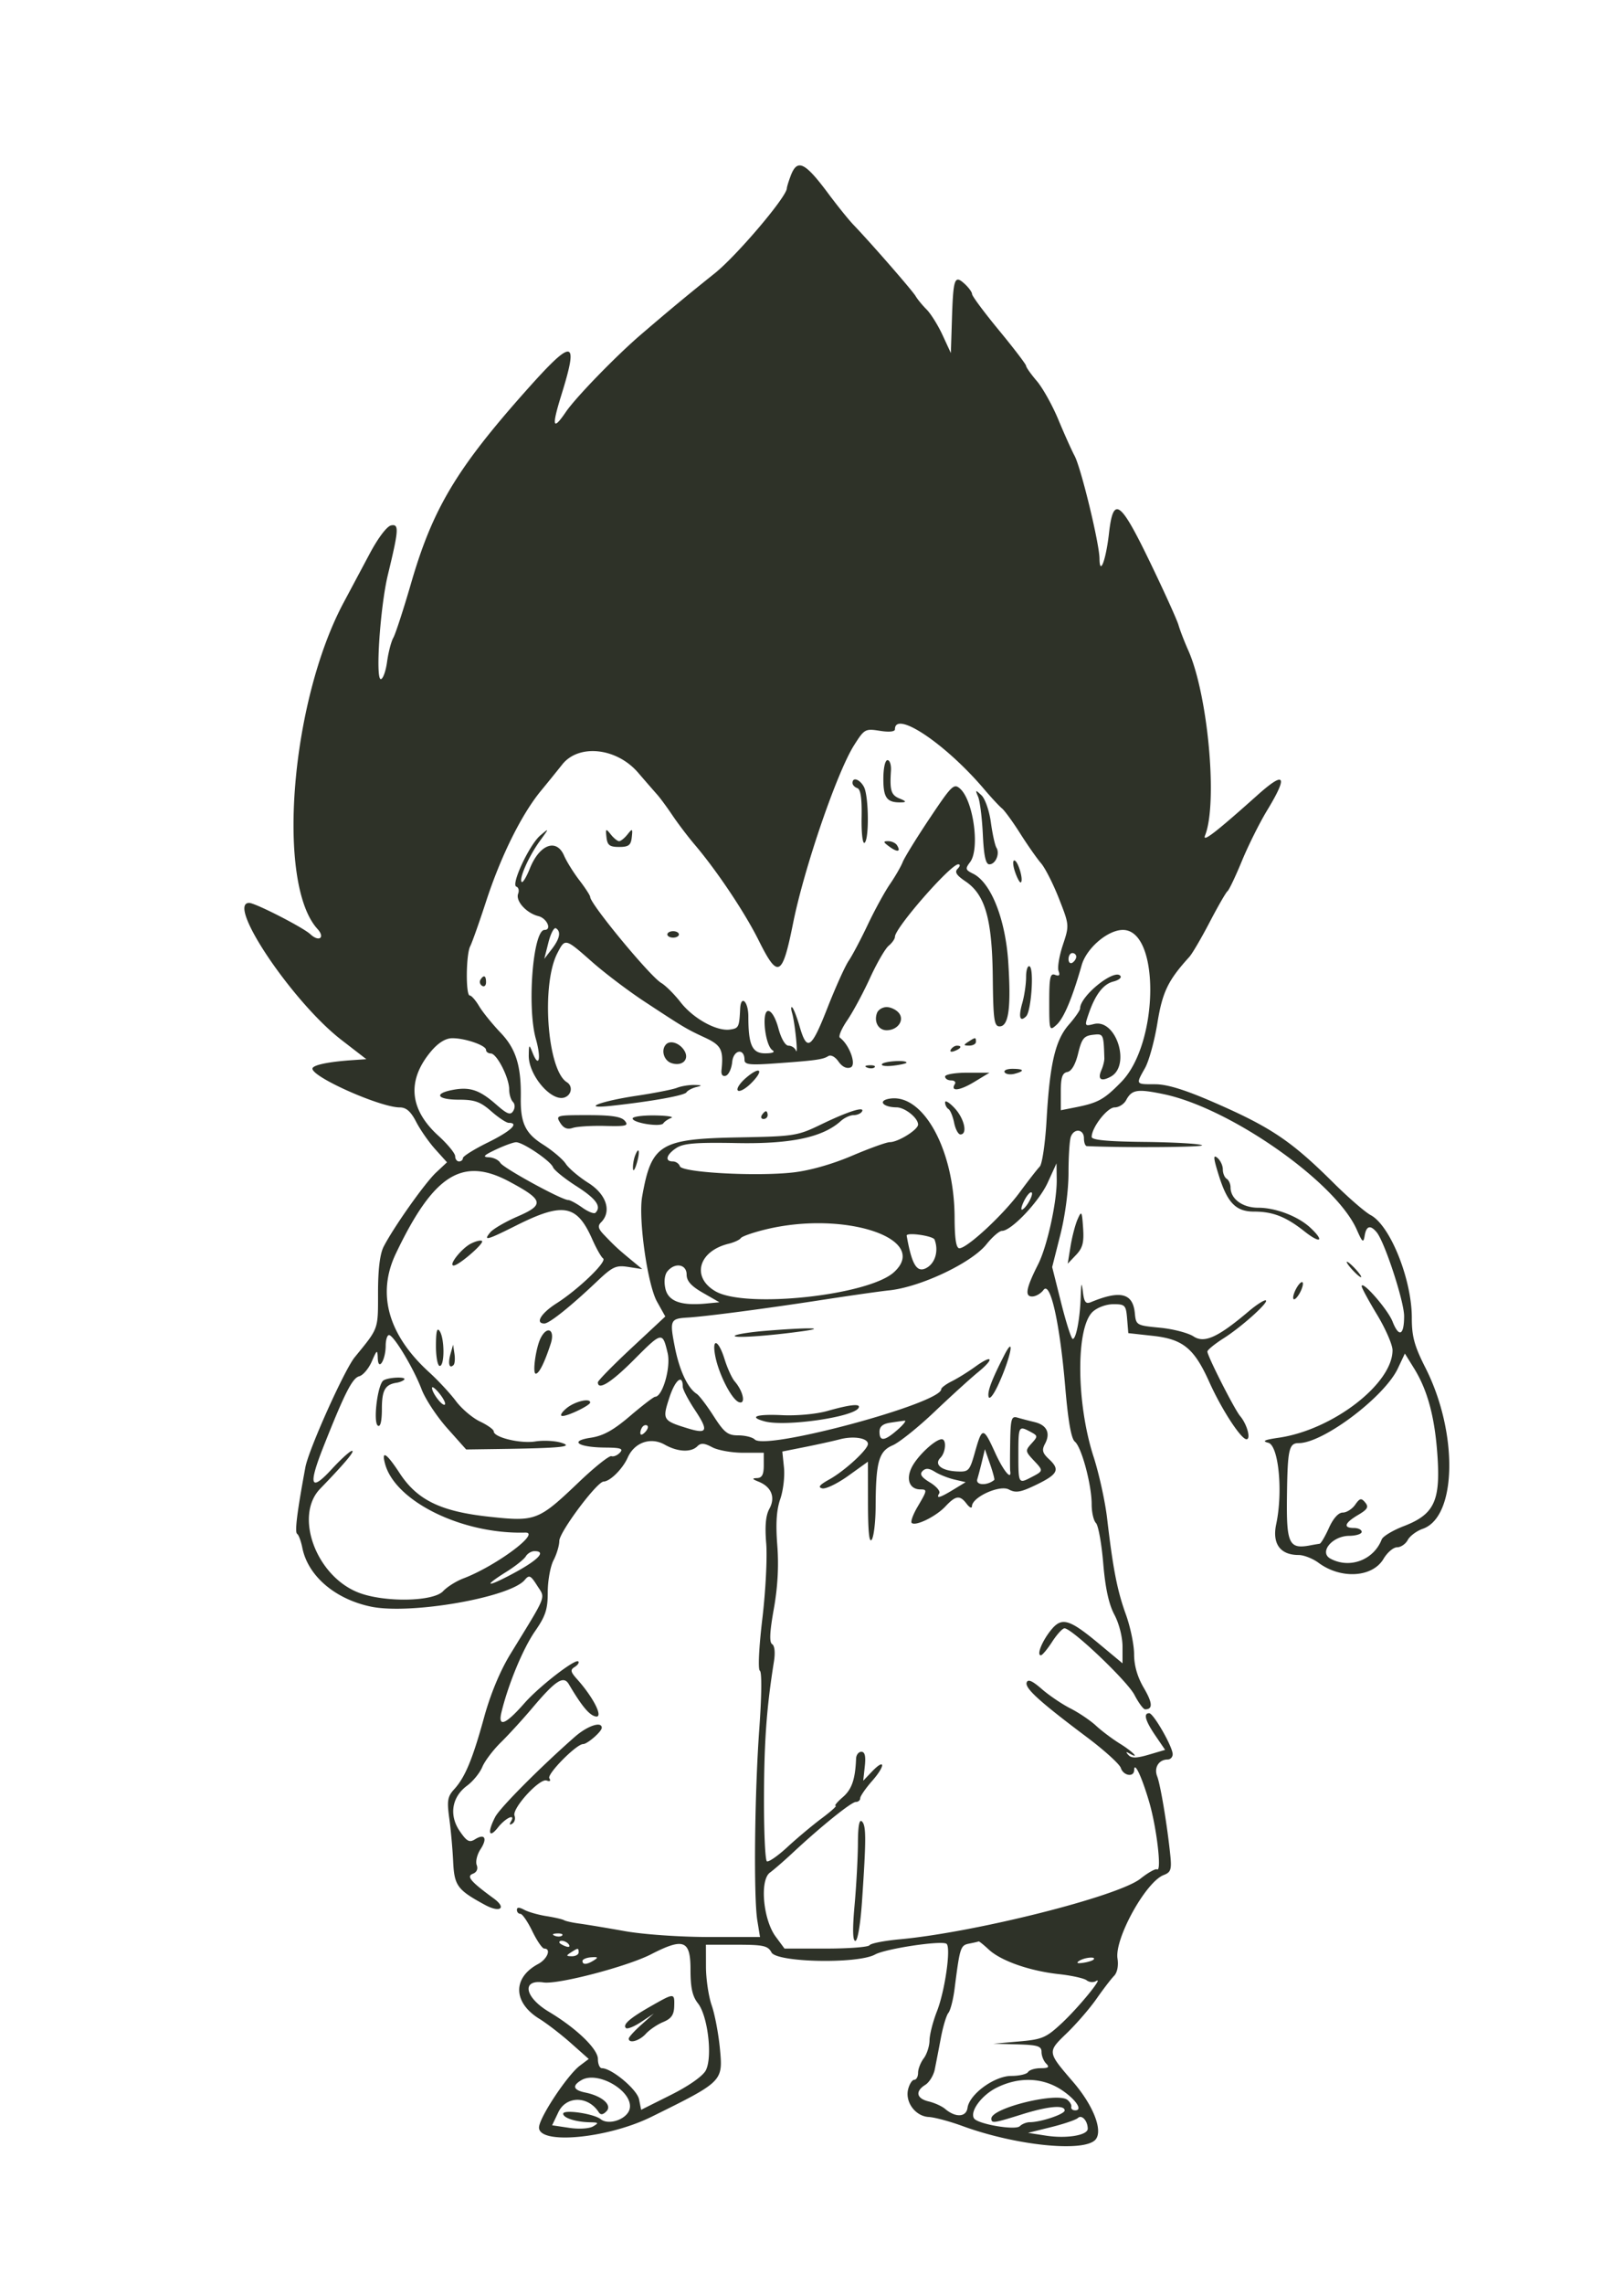 <!DOCTYPE svg PUBLIC "-//W3C//DTD SVG 1.1//EN" "http://www.w3.org/Graphics/SVG/1.1/DTD/svg11.dtd">
<svg xmlns="http://www.w3.org/2000/svg" viewBox="0 0 421 592">
<path fill="#2e3228" d="M204.975 45.565c-.536 1.411-.985 2.873-.998 3.25-.076 2.248-13.004 17.473-18.705 22.031-6.999 5.594-11.617 9.426-19.154 15.893-6.453 5.538-16.871 16.273-19.406 19.998-3.455 5.076-3.756 3.903-1.15-4.487 4.539-14.609 3.04-14.759-9.262-.927-17.943 20.171-24.126 30.523-29.702 49.727-1.988 6.847-4.071 13.247-4.628 14.222-.558.974-1.29 3.787-1.628 6.25-.338 2.463-1.07 4.478-1.629 4.478-1.423 0-.147-18.832 1.831-27 2.843-11.746 2.942-13.24.853-12.838-1.087.209-3.373 3.226-5.567 7.347-2.048 3.845-5.093 9.558-6.768 12.696-13.729 25.72-17.492 72.765-6.763 84.545 2.059 2.26.412 3.474-1.849 1.363C78.556 240.346 66.158 234 64.599 234c-6.062 0 11.257 25.728 23.898 35.5l6.468 5-3.732.257C84.989 275.186 81 276.044 81 276.96c0 2.229 17.611 10.04 22.636 10.04 1.675 0 2.863 1.047 4.255 3.75 1.062 2.063 3.294 5.263 4.959 7.112l3.028 3.362-2.82 2.638c-2.885 2.698-10.945 14.085-13.587 19.193-.98 1.897-1.471 5.898-1.471 12.001 0 9.631.222 9.017-6.032 16.67-2.694 3.296-11.945 23.916-12.801 28.53-2.169 11.701-2.806 16.849-2.133 17.265.389.24.995 1.872 1.345 3.625 1.458 7.287 8.517 13.318 17.839 15.241 10.233 2.11 36.05-2.39 39.828-6.942 1.129-1.361 1.519-1.181 3.205 1.483 2.17 3.427 2.76 1.918-6.938 17.741-2.641 4.308-5.151 10.34-6.798 16.331-3.006 10.938-4.941 15.597-7.771 18.705-1.716 1.885-1.902 2.972-1.279 7.5.401 2.912.855 7.951 1.008 11.197.299 6.317 1.069 7.371 8.238 11.266 3.948 2.145 5.726.857 2.287-1.658-6.015-4.398-7.149-5.738-5.415-6.404 1.008-.386 1.387-1.243.998-2.255-.344-.898.095-2.733.976-4.079 1.862-2.841 1.133-4.184-1.41-2.596-1.466.916-2.131.561-3.964-2.114-2.825-4.123-2.065-8.85 1.894-11.777 1.539-1.138 3.316-3.319 3.949-4.848.634-1.529 2.799-4.397 4.813-6.374 2.013-1.976 5.686-5.993 8.161-8.925 6.026-7.14 8.088-8.482 9.46-6.157 3.368 5.703 5.32 8.046 6.969 8.363 2.089.402-.55-4.885-4.815-9.647-1.735-1.937-1.833-2.444-.617-3.195.795-.491 1.207-1.132.915-1.423-.774-.775-10.17 6.506-13.944 10.805-4.926 5.61-6.949 6.404-5.965 2.342 1.756-7.247 5.595-16.505 8.699-20.978 2.734-3.939 3.298-5.674 3.298-10.136 0-2.961.672-6.672 1.494-8.248.821-1.575 1.496-3.835 1.5-5.022.006-2.285 9.74-15.319 11.482-15.375 1.697-.055 4.946-3.291 6.262-6.237 1.755-3.928 5.946-5.381 9.593-3.326 3.349 1.888 6.807 2.058 8.449.416.906-.906 1.798-.848 3.85.25 1.469.787 5.076 1.43 8.017 1.43h5.347l.003 3.25c.002 2.406-.452 3.266-1.747 3.313-1.376.05-1.283.252.435.944 3.308 1.333 4.388 4.066 2.77 7.009-.948 1.724-1.199 4.474-.823 8.984.299 3.575-.151 12.336-.999 19.469-.893 7.509-1.164 13.203-.643 13.525.53.327.469 6.501-.149 15.031-1.225 16.922-1.498 43.63-.508 49.725l.691 4.25-13.262-.001c-7.442-.001-16.992-.667-21.762-1.518-4.675-.834-9.975-1.715-11.777-1.957-1.802-.241-3.602-.639-4-.883-.398-.244-2.446-.716-4.552-1.049-2.106-.334-4.694-1.069-5.75-1.634-1.32-.707-1.921-.704-1.921.007 0 .569.41 1.035.911 1.035.501 0 1.891 2.025 3.089 4.5s2.588 4.5 3.089 4.5c1.888 0 .813 2.715-1.582 3.996-6.665 3.567-6.528 9.974.303 14.195 1.966 1.216 5.653 4.056 8.194 6.312l4.619 4.103-2.3 1.735c-3.164 2.387-10.274 13.048-10.576 15.858-.506 4.713 17.594 3.096 29.136-2.602 18.498-9.132 18.537-9.17 17.758-17.553-.361-3.883-1.321-8.969-2.134-11.302s-1.484-6.829-1.492-9.992L183 504h7.965c6.941 0 8.102.257 9.035 2 1.392 2.601 22.339 3.021 26.846.537 2.731-1.505 16.999-3.665 18.489-2.799 1.266.736-.329 12.132-2.456 17.549-1.033 2.633-1.893 6.008-1.911 7.5-.017 1.492-.692 3.587-1.5 4.654-.807 1.068-1.468 2.755-1.468 3.75 0 .995-.441 1.809-.981 1.809-.539 0-1.257 1.101-1.595 2.446-.839 3.345 1.887 7.016 5.345 7.197 1.502.079 5.431 1.132 8.731 2.341 13.913 5.098 31.698 6.892 34.527 3.484 1.934-2.331-.6-8.811-5.822-14.891-6.763-7.872-6.745-7.732-1.609-12.698 2.491-2.409 5.942-6.404 7.669-8.879 1.727-2.475 3.764-5.135 4.527-5.911.842-.857 1.199-2.626.908-4.5-.802-5.161 7.329-19.873 11.963-21.646 1.862-.712 2.101-1.426 1.722-5.135-.781-7.654-2.543-18.251-3.398-20.435-.887-2.268.419-4.373 2.713-4.373.715 0 1.3-.618 1.3-1.374 0-1.932-4.979-10.626-6.085-10.626-1.56 0-1.019 1.953 1.606 5.803l2.521 3.697-4.225 1.246c-3.164.932-4.488.958-5.271.103-.747-.816-.689-.941.204-.437 2.931 1.655.933-.445-2.36-2.48-1.985-1.227-4.797-3.335-6.25-4.684-1.452-1.35-4.44-3.368-6.64-4.485-2.2-1.118-5.553-3.387-7.451-5.044-2.446-2.134-3.581-2.622-3.897-1.676-.494 1.483 3.323 4.948 15.592 14.155 4.534 3.402 8.501 7 8.817 7.994.646 2.036 3.431 2.486 3.454.558.03-2.42 1.971 1.691 3.896 8.25 1.956 6.664 3.307 18.253 2.036 17.468-.39-.242-2.324.845-4.298 2.414-5.774 4.588-42.829 13.916-62.421 15.714-4 .367-7.514 1.058-7.809 1.535-.295.478-5.376.869-11.29.869h-10.753l-2.292-3.1c-3.265-4.417-4.18-14.626-1.487-16.593 1.047-.765 3.703-3.071 5.903-5.126 7.291-6.808 15.199-13.181 16.358-13.181.628 0 1.142-.434 1.142-.965 0-.531 1.41-2.571 3.133-4.534 3.477-3.96 3.353-5.98-.142-2.317l-2.211 2.316.409-3.75c.286-2.619.018-3.75-.89-3.75-.714 0-1.33.788-1.368 1.75-.212 5.38-1.108 7.984-3.44 10-1.431 1.238-2.271 2.25-1.865 2.25.406 0-1.221 1.463-3.615 3.25-2.394 1.788-6.39 5.134-8.881 7.436-2.491 2.302-4.889 3.963-5.329 3.691-.441-.272-.777-7.781-.747-16.686.048-14.534.684-23.188 2.576-35.056.373-2.345.191-4.128-.464-4.532-.761-.471-.632-3.166.437-9.135 1.011-5.642 1.311-11.138.9-16.468-.436-5.651-.209-9.175.772-12 .764-2.2 1.196-5.872.961-8.159l-.429-4.159 5.847-1.164c3.215-.641 7.298-1.542 9.072-2.004 3.572-.93 7.274-.318 7.274 1.203 0 1.453-6.037 6.997-10.027 9.208-2.532 1.404-3.021 2.029-1.805 2.308.917.21 3.954-1.261 6.75-3.269l5.082-3.652.015 10.844c.011 7.371.326 10.364.985 9.344.533-.825.981-4.65.996-8.5.043-11.592.816-14.391 4.392-15.914 1.712-.73 6.604-4.647 10.871-8.706 4.268-4.059 9.347-8.676 11.287-10.26 4.374-3.572 3.795-4.698-.73-1.42-1.824 1.321-4.554 3.017-6.066 3.77-1.512.752-2.75 1.68-2.75 2.062 0 3.659-45.452 15.916-48.333 13.035-.587-.587-2.505-1.067-4.263-1.067-2.741 0-3.653-.712-6.413-5.013-1.769-2.758-3.739-5.345-4.378-5.75-2.334-1.481-4.478-6.062-5.667-12.108-1.376-6.992-1.202-7.394 3.307-7.662 4.736-.281 20.349-2.334 35.247-4.634 7.15-1.104 14.763-2.187 16.919-2.406 8.167-.832 21.441-7.105 25.321-11.968 1.518-1.902 3.321-3.459 4.007-3.459 2.427 0 9.605-7.568 11.856-12.5l2.282-5 .057 4.185c.079 5.722-2.459 17.302-4.816 21.969-3.132 6.204-3.531 8.346-1.554 8.346.939 0 2.263-.76 2.943-1.689 1.773-2.426 4.226 8.534 5.636 25.189.747 8.815 1.551 13.363 2.498 14.127 1.729 1.395 4.351 11.171 4.351 16.222 0 2.063.499 4.25 1.109 4.86.611.611 1.461 5.313 1.889 10.45.534 6.392 1.446 10.592 2.891 13.302 1.212 2.275 2.111 5.804 2.111 8.287v4.325l-5.953-4.954c-7.949-6.616-9.819-7.142-12.669-3.568-2.295 2.878-3.705 6.459-2.534 6.437.361-.007 1.673-1.582 2.915-3.5 1.243-1.919 2.681-3.488 3.197-3.488 1.92 0 16.256 13.637 18.135 17.25 1.072 2.063 2.316 3.75 2.763 3.75 2.055 0 1.95-1.659-.356-5.593-1.643-2.805-2.498-5.774-2.498-8.679 0-2.428-.96-7.073-2.133-10.321-2.247-6.22-3.328-11.758-4.863-24.907-.513-4.4-2.097-11.6-3.52-16-4.491-13.893-4.605-33.446-.22-37.532 1.204-1.121 3.513-1.968 5.364-1.968 3.035 0 3.272.249 3.562 3.75l.31 3.75 6.399.706c7.781.858 10.681 3.238 14.609 11.991 3.159 7.039 8.21 14.803 9.63 14.803 1.207 0 .14-3.893-1.645-6-1.47-1.734-8.494-15.571-8.491-16.725.001-.426 1.913-1.988 4.25-3.47 4.831-3.065 12.245-9.805 10.785-9.805-.532 0-2.446 1.253-4.252 2.783-8.022 6.798-11.553 8.415-14.358 6.577-1.407-.922-5.342-1.943-8.743-2.268-6.071-.581-6.19-.65-6.492-3.768-.504-5.203-3.742-6.017-11.373-2.859-1.341.555-1.763.022-2.09-2.635-.336-2.734-.438-2.503-.569 1.295-.196 5.674-1.185 10.875-2.066 10.875-.361 0-1.709-4.19-2.994-9.311l-2.338-9.311 2.119-8.379c1.253-4.955 2.119-11.538 2.119-16.108 0-4.25.273-8.439.607-9.309.87-2.266 3.393-1.955 3.393.418 0 1.1.337 2.015.75 2.032 10.3.445 30.779.282 29.85-.237-.694-.388-7.413-.771-14.931-.851-9.544-.102-13.668-.493-13.665-1.295.008-2.468 4.035-7.649 5.946-7.649 1.089 0 2.433-.847 2.987-1.882 1.468-2.742 2.873-2.969 9.68-1.562 17.262 3.568 44.683 22.796 50.114 35.14 1.454 3.307 1.721 3.51 2.04 1.554.419-2.562 1.474-2.865 3.111-.893 2.073 2.498 7.118 17.905 7.118 21.738 0 5.015-1.341 5.632-3.008 1.384-1.234-3.144-7.992-10.857-7.992-9.12 0 .413 1.8 3.735 4 7.383 2.2 3.647 3.998 7.785 3.996 9.195-.012 8.705-15.545 20.642-29.496 22.668-3.741.544-4.424.874-2.711 1.311 2.676.683 3.843 12.674 2.052 21.077-1.085 5.087 1.034 8.007 5.81 8.007 1.337 0 3.664.912 5.173 2.028 5.82 4.303 13.982 3.802 16.838-1.034.973-1.647 2.556-2.994 3.518-2.994.962 0 2.206-.853 2.764-1.895.557-1.042 2.311-2.347 3.897-2.9 8.85-3.085 9.214-24.889.696-41.705-2.879-5.684-3.545-8.115-3.541-12.932.007-9.969-5.581-23.941-10.661-26.653-1.458-.778-5.803-4.546-9.655-8.373-10.908-10.839-16.2-14.4-30.973-20.838-7.542-3.287-12.135-4.704-15.25-4.704-5.118 0-5.048.113-2.616-4.22 1.013-1.804 2.452-7.043 3.199-11.642 1.309-8.065 2.752-11.055 8.276-17.138.749-.825 3.122-4.875 5.273-9s4.235-7.743 4.631-8.041c.397-.297 2.074-3.821 3.727-7.83s4.591-9.9 6.529-13.09c5.511-9.072 4.691-10.392-2.476-3.986-10.958 9.795-14.39 12.431-13.597 10.447 3.327-8.334.759-36.496-4.379-48-.982-2.2-2.111-5.125-2.509-6.5-.398-1.375-3.711-8.687-7.361-16.25-7.782-16.122-9.548-17.363-10.667-7.5-.785 6.915-2.405 11.196-2.457 6.492-.043-3.949-4.772-23.449-6.449-26.592-.777-1.458-2.677-5.69-4.222-9.407-1.546-3.716-4.057-8.216-5.582-10-1.525-1.783-2.773-3.551-2.775-3.927-.001-.376-3.152-4.506-7.002-9.178-3.85-4.671-7-8.906-7-9.411 0-.504-.891-1.723-1.979-2.708-2.586-2.341-2.908-1.401-3.252 9.481l-.269 8.5-2.149-4.649c-1.182-2.557-3.044-5.544-4.137-6.637-1.094-1.094-2.377-2.656-2.851-3.472-.832-1.429-11.474-13.637-16.121-18.49-1.242-1.297-4.164-4.922-6.494-8.055-6.119-8.228-8.056-9.146-9.773-4.632M232 189.012c0 .617-1.529.767-3.915.386-3.776-.604-4.014-.471-6.677 3.738-4.44 7.017-12.943 31.83-15.817 46.154-2.793 13.919-3.909 14.479-8.894 4.46-3.614-7.264-10.828-18.055-16.651-24.905-1.709-2.011-4.271-5.386-5.695-7.5-1.423-2.115-3.191-4.52-3.927-5.345a616.037 616.037 0 0 1-5-5.752c-5.585-6.487-15.421-7.533-19.693-2.093a521.749 521.749 0 0 1-5.501 6.792c-5.027 6.11-10.396 16.938-14.226 28.688-1.769 5.426-3.618 10.646-4.11 11.601-1.101 2.138-1.192 12.764-.11 12.764.432 0 1.517 1.238 2.413 2.75.895 1.512 3.432 4.645 5.638 6.961 3.934 4.131 5.304 8.578 5.173 16.789-.104 6.502 1.181 9.221 5.708 12.082 2.491 1.575 5.165 3.833 5.941 5.017.776 1.185 3.421 3.424 5.877 4.977 4.68 2.958 6.102 7.388 3.278 10.212-.917.917-.746 1.649.75 3.212 2.827 2.953 3.616 3.684 6.938 6.429l3 2.479-3.599-.56c-3.222-.502-4.078-.105-8.189 3.796-6.804 6.457-12.308 10.856-13.584 10.856-2.479 0-.891-2.649 3.124-5.21 5.721-3.649 13.211-10.867 12.094-11.655-.496-.349-1.759-2.58-2.808-4.958-3.983-9.027-7.57-9.672-19.763-3.552-7.582 3.805-8.598 4.071-6.669 1.747.743-.895 3.935-2.748 7.094-4.118 7.016-3.043 6.718-4.277-2.182-9.038-12.188-6.52-19.656-1.776-29.405 18.677-4.975 10.437-1.988 21.065 8.637 30.738 2.338 2.128 5.462 5.493 6.944 7.478 1.481 1.985 4.294 4.369 6.25 5.297 1.956.928 3.556 2.082 3.556 2.563 0 1.547 6.922 3.219 10.771 2.602 2.051-.329 5.079-.181 6.729.329 3.408 1.054-.055 1.4-16.327 1.63l-8.326.118-4.912-5.511c-2.702-3.031-5.689-7.564-6.639-10.074-2.052-5.421-7.242-14.063-8.445-14.063-.468 0-.858 1.238-.866 2.75-.021 3.756-1.915 6.758-2.051 3.25-.09-2.323-.201-2.262-1.562.856-.805 1.845-2.268 3.565-3.25 3.822-1.79.468-3.777 4.381-9.265 18.241-4.014 10.137-3.386 11.849 2.141 5.831 2.399-2.613 4.768-4.75 5.263-4.75.829 0-1.928 3.279-8.261 9.826-6.813 7.043-1.029 22.68 9.96 26.921 6.686 2.582 19.355 2.365 21.907-.374 1.04-1.117 3.409-2.606 5.262-3.309 8.398-3.184 20.277-11.997 16.009-11.877-16.266.46-33.634-8.041-36.302-17.767-1.02-3.721.352-2.862 3.762 2.356 4.555 6.971 10.625 9.93 23.162 11.294 12.127 1.32 12.803 1.059 23.376-9.029 4.05-3.864 7.816-6.86 8.369-6.658.553.201 1.543-.209 2.2-.913.96-1.027.223-1.286-3.741-1.317-7.083-.055-9.555-1.687-3.85-2.543 3.272-.491 5.868-1.922 10.217-5.634 3.207-2.737 6.132-4.981 6.5-4.987 1.939-.034 4.119-7.629 3.248-11.318-1.324-5.608-1.464-5.581-8.682 1.673-5.899 5.928-9.376 8.111-9.408 5.906-.006-.413 3.925-4.422 8.735-8.91l8.746-8.159-2.147-3.841c-2.462-4.403-4.875-21.463-3.853-27.234 2.411-13.61 4.608-14.957 25.03-15.336 14.503-.27 15.215-.383 21.5-3.423 6.944-3.358 11.357-4.733 10.442-3.254-.308.499-1.286.907-2.172.907-.887 0-2.371.686-3.298 1.525-4.67 4.227-12.926 5.982-26.889 5.718-10.673-.202-13.894.058-15.75 1.274-2.608 1.709-3.075 3.483-.916 3.483.779 0 1.603.563 1.832 1.25.539 1.622 19.633 2.677 29.251 1.616 4.35-.479 10.153-2.115 15.329-4.319 4.581-1.951 9.012-3.547 9.846-3.547 2.158 0 7.325-3.217 7.325-4.561 0-1.713-3.411-4.437-5.579-4.454-3.443-.028-4.911-1.658-1.995-2.216 8.775-1.677 16.966 13.093 17.04 30.731.024 5.583.4 8 1.247 8 2.01 0 11.322-8.633 15.639-14.5 2.226-3.025 4.562-6.024 5.19-6.664.628-.64 1.422-6.055 1.764-12.034.839-14.656 2.263-20.741 5.794-24.763 1.595-1.817 2.9-3.704 2.9-4.193 0-3.278 9.135-10.555 10.492-8.359.272.44-.572 1.067-1.876 1.395-2.606.654-4.689 3.38-6.401 8.375-1.085 3.168-1.048 3.239 1.375 2.631 5.766-1.447 9.647 10.809 4.324 13.658-2.52 1.349-3.438.671-2.374-1.753.433-.986.77-2.355.749-3.043-.196-6.346-.219-6.391-2.997-6.066-2.296.268-2.873.999-3.796 4.811-.695 2.867-1.706 4.614-2.793 4.824-1.322.254-1.703 1.401-1.703 5.12v4.792l3.75-.74c5.922-1.169 7.475-2.03 11.953-6.62 9.777-10.022 10.056-39.397.373-39.366-3.917.013-9.408 4.712-10.664 9.124-2.424 8.52-4.628 13.757-6.508 15.458-1.856 1.68-1.904 1.531-1.904-5.901 0-6.391.244-7.529 1.511-7.043 1.071.411 1.336.121.908-.994-.333-.866.164-3.89 1.104-6.719 1.701-5.121 1.697-5.176-1.005-12.063-1.493-3.805-3.581-7.919-4.639-9.142-1.059-1.224-3.494-4.7-5.411-7.725-1.917-3.025-4.044-5.95-4.726-6.5-.683-.55-2.771-2.8-4.639-5C245.141 192.769 232 183.959 232 189.012m-3 12.881c0 4.994.957 6.191 4.832 6.044 1.18-.045 1.01-.328-.582-.968-2.252-.905-2.62-2.072-2.281-7.219.1-1.512-.302-2.75-.894-2.75-.62 0-1.075 2.069-1.075 4.893m-8 1.024c0 .504.563 1.106 1.25 1.337.863.291 1.207 2.639 1.111 7.574-.077 3.956.258 6.907.75 6.603 1.233-.762 1.119-12.133-.146-14.497-1.066-1.992-2.965-2.643-2.965-1.017m19.998 9.166c-3.394 5.082-6.537 10.18-6.984 11.329-.448 1.148-1.939 3.729-3.313 5.734-1.375 2.005-3.959 6.73-5.744 10.5-1.784 3.77-4.009 7.979-4.945 9.354-.936 1.375-3.426 6.898-5.535 12.274-4.162 10.611-5.275 11.347-7.184 4.755-.687-2.376-1.541-4.592-1.896-4.924-.355-.333-.383.295-.062 1.395.744 2.552 1.643 11.418.989 9.75-.27-.687-1.13-1.25-1.911-1.25-.839 0-1.914-1.843-2.624-4.5-.715-2.672-1.784-4.5-2.632-4.5-1.797 0-.829 8.955 1.101 10.18.76.484.031.795-1.883.805-3.383.016-4.375-2.15-4.375-9.551 0-3.917-1.942-5.738-2.125-1.993-.233 4.774-.373 5.059-2.646 5.381-3.453.49-9.511-2.859-12.792-7.072-1.615-2.075-3.877-4.329-5.026-5.011-2.925-1.735-18.411-20.474-18.411-22.278 0-.37-1.257-2.313-2.794-4.317-1.537-2.004-3.327-4.882-3.978-6.394-1.971-4.573-6.378-2.915-8.881 3.342-.879 2.195-1.827 3.762-2.107 3.482-.772-.772 1.819-6.635 4.673-10.574 2.506-3.458 2.508-3.476.167-1.5-2.843 2.401-7.708 12.791-6.222 13.286.567.189.775 1.006.465 1.816-.724 1.886 2.118 5.041 5.251 5.827 2.214.556 3.553 3.571 1.586 3.571-2.992 0-4.579 20.036-2.24 28.279 1.427 5.027.805 7.717-.835 3.616-.934-2.334-.96-2.319-1.015.605-.098 5.166 5.94 12.201 9.349 10.893 1.802-.692 2.101-2.953.519-3.931-5.061-3.128-6.685-25.248-2.455-33.429 2.029-3.924 1.982-3.936 9.017 2.265 3.3 2.909 9.391 7.52 13.535 10.246 10.322 6.79 10.887 7.126 15.715 9.369 4.237 1.968 4.842 3.162 4.284 8.448-.122 1.154.308 1.694 1.134 1.423.733-.241 1.471-1.842 1.641-3.557.317-3.198 3.191-3.685 3.191-.541 0 1.217 1.344 1.377 7.75.922 10.596-.752 12.562-1.019 13.932-1.89.698-.444 1.796.126 2.686 1.397.952 1.359 2.101 1.919 3.129 1.524 1.609-.617-.276-5.863-2.772-7.713-.426-.316.432-2.341 1.907-4.5s4.127-7.085 5.894-10.945c1.767-3.861 3.947-7.629 4.844-8.373.896-.744 1.63-1.796 1.63-2.337 0-2.293 14.407-18.771 16.412-18.771.561 0 .496.492-.152 1.14-.853.853-.344 1.677 2.028 3.275 5.109 3.443 6.907 9.757 7.072 24.832.121 11.04.357 12.747 1.765 12.75 2.36.005 3.014-4.817 2.252-16.605-.724-11.196-4.486-20.679-9.109-22.958-2.014-.993-2.09-1.288-.782-3.017 2.564-3.389.872-15.878-2.573-18.996-1.625-1.47-2.166-.946-7.915 7.662m12.568-5.583c.467 1.1 1.015 5.488 1.218 9.75.264 5.557.741 7.75 1.685 7.75 1.616 0 2.793-2.767 1.836-4.315-.385-.624-1.032-3.575-1.437-6.558-.406-2.996-1.5-6.14-2.444-7.025-1.581-1.483-1.645-1.453-.858.398M157.221 217c.229 2.049.82 2.5 3.279 2.5s3.05-.451 3.279-2.5c.257-2.295.166-2.356-1.11-.75-.764.963-1.74 1.75-2.169 1.75-.429 0-1.405-.787-2.169-1.75-1.276-1.606-1.367-1.545-1.11.75m73.336 2.418c2.095 1.532 3.044 1.364 1.984-.351-.362-.587-1.393-1.067-2.291-1.067-1.365 0-1.315.232.307 1.418m32.611 6.633c.585 1.678 1.258 2.856 1.496 2.618.703-.703-.804-5.669-1.72-5.669-.462 0-.361 1.373.224 3.051m-121.001 18.213-1.07 4.236 1.929-2.5c2.099-2.72 2.472-4.574 1.092-5.427-.485-.3-1.363 1.361-1.951 3.691M173 242.167c0 .458.675.833 1.5.833s1.5-.375 1.5-.833c0-.459-.675-.834-1.5-.834s-1.5.375-1.5.834m104 6.392c0 .857.45 1.281 1 .941.55-.34 1-1.041 1-1.559s-.45-.941-1-.941-1 .702-1 1.559m-11 4.639c0 1.823-.442 4.857-.983 6.742-1.042 3.635-.626 5.069.999 3.444 1.317-1.317 2.083-12.205.91-12.93-.509-.314-.926.92-.926 2.744m-141.457.733c-.317.512-.118 1.213.441 1.559.559.345 1.016-.074 1.016-.931 0-1.757-.6-2.015-1.457-.628m102.819 8.569c-.876 2.281.349 4.5 2.484 4.5 2.887 0 4.719-2.614 3.154-4.5-.685-.825-2.104-1.5-3.154-1.5-1.05 0-2.168.675-2.484 1.5m-115.684 10.042c-6.232 7.503-5.562 14.95 1.96 21.796 2.399 2.183 4.362 4.575 4.362 5.316 0 .74.45 1.346 1 1.346s1-.388 1-.863c0-.474 2.925-2.302 6.5-4.062 5.934-2.922 8.218-5.075 5.382-5.075-.615 0-2.656-1.35-4.535-3-2.815-2.472-4.291-3-8.382-3-5.673 0-6.643-1.595-1.552-2.55 4.415-.828 6.915.021 11.235 3.814 2.84 2.494 3.685 2.815 4.393 1.67.515-.833.481-1.812-.083-2.376-.527-.527-.958-1.975-.958-3.217 0-3.031-3.189-9.286-4.75-9.316-.687-.014-1.25-.431-1.25-.927 0-1.2-5.635-3.116-8.899-3.026-1.682.047-3.598 1.273-5.423 3.47M251 270c-1.282.828-1.246.972.25.985.963.008 1.75-.435 1.75-.985 0-1.22-.113-1.22-2 0m-78.299.632c-1.436 1.437-.631 4.255 1.4 4.9 2.83.898 4.717-1.011 3.269-3.31-1.187-1.885-3.564-2.695-4.669-1.59m73.806 1.357c-.35.566.051.734.941.393 1.732-.665 2.049-1.382.611-1.382-.518 0-1.216.445-1.552.989m-17.878 3.802c-.269.435 1.055.611 2.941.391 1.887-.221 3.43-.577 3.43-.791 0-.753-5.887-.383-6.371.4m-3.816.892c.721.289 1.584.253 1.916-.079.332-.332-.258-.568-1.312-.525-1.165.048-1.402.285-.604.604m-31.448 2.681c-1.576 1.356-2.514 2.818-2.085 3.248.429.43 1.981-.418 3.447-1.885 3.467-3.466 2.364-4.57-1.362-1.363m67.077-1.458c.308.498 1.46.671 2.559.383 2.752-.719 2.504-1.289-.56-1.289-1.407 0-2.307.408-1.999.906M245 279c0 .55.702 1 1.559 1s1.3.419.984.931c-1.253 2.027 1.198 1.776 4.975-.51l3.982-2.411-5.75-.005c-3.17-.003-5.75.444-5.75.995m-69.5 2.92c-1.1.436-5.825 1.366-10.5 2.066-9.526 1.428-14.692 3.492-6.5 2.597 10.437-1.14 18.933-2.665 19.457-3.493.298-.472 1.443-1.083 2.543-1.358 1.631-.408 1.538-.51-.5-.553-1.375-.029-3.4.305-4.5.741m69.5 3.781c0 .65.392 1.423.871 1.719.479.296 1.143 1.898 1.475 3.559.332 1.662 1.065 3.021 1.629 3.021 1.92 0 1.033-4.079-1.475-6.783-1.375-1.483-2.5-2.165-2.5-1.516M197.5 289c-.34.55-.141 1 .441 1s1.059-.45 1.059-1-.198-1-.441-1-.719.45-1.059 1m-52.273 1.993c.876 1.402 1.841 1.793 3.259 1.32 1.108-.37 4.873-.602 8.368-.515 5.503.137 6.19-.04 5.128-1.32-.904-1.089-3.434-1.478-9.613-1.478-8.125 0-8.347.062-7.142 1.993M164 289.869c0 1.158 7.267 2.301 7.959 1.252.298-.452 1.216-1.078 2.041-1.392.825-.314-1.088-.607-4.25-.65-3.162-.043-5.75.312-5.75.79m-35.5 8.076c-3.092 1.463-3.5 1.911-1.8 1.974 1.21.045 2.56.698 3 1.452.794 1.361 15.914 9.629 17.608 9.629.486 0 2.129.887 3.651 1.97 1.521 1.084 3.053 1.684 3.404 1.334 1.622-1.622.204-3.606-4.92-6.884-3.057-1.955-5.79-4.162-6.075-4.904-.634-1.652-7.841-6.526-9.597-6.49-.699.015-3.071.878-5.271 1.919m36.124 1.594c-.343.893-.585 2.375-.538 3.293.047.917.482.341.967-1.282.943-3.156.609-4.718-.429-2.011m151.262 4.858c2.264 7.318 4.455 9.603 9.204 9.603 4.879 0 8.279 1.332 13.054 5.114 4.144 3.282 5.329 2.619 1.592-.892-3.176-2.984-8.983-5.222-13.549-5.222-4.073 0-7.187-2.283-7.187-5.27 0-.886-.45-1.89-1-2.23-.55-.34-1-1.436-1-2.437 0-1-.632-2.343-1.405-2.984-1.12-.93-1.061-.052.291 4.318m-50.542 7.112c-.637 1.371-.751 2.243-.256 1.937 1.319-.816 3.117-4.447 2.197-4.438-.432.004-1.305 1.13-1.941 2.501M279.35 316c-.605 1.375-1.428 4.525-1.829 7l-.729 4.5 2.158-2.266c1.719-1.805 2.091-3.23 1.829-7-.305-4.395-.407-4.555-1.429-2.234m-80.806 2.607c-3.275.792-6.2 1.81-6.5 2.263-.299.452-1.725 1.111-3.168 1.463-7.84 1.917-9.698 8.706-3.376 12.337 7.808 4.484 39.632 1.066 46.25-4.967 9.471-8.634-12.722-16.05-33.206-11.096m36.5 1.643c1.314 7.445 2.599 9.612 4.99 8.421 2.379-1.186 3.367-4.464 2.234-7.415-.381-.992-7.394-1.969-7.224-1.006m-112.97 2.05c-2.461 1.252-5.963 5.72-4.446 5.673 1.337-.041 7.931-5.748 7.332-6.346-.29-.29-1.588.013-2.886.673M350.5 329c.995 1.1 2.035 2 2.31 2 .275 0-.315-.9-1.31-2-.995-1.1-2.035-2-2.31-2-.275 0 .315.9 1.31 2m-177.466.459c-.735.886-.951 2.641-.55 4.468.728 3.316 4.012 4.526 10.583 3.9l3.433-.327-4.25-2.434c-3.076-1.762-4.25-3.074-4.25-4.75 0-2.685-3.017-3.206-4.966-.857M336 334c-.639 1.194-.937 2.396-.662 2.671.275.275 1.023-.477 1.662-1.671s.937-2.396.662-2.671c-.275-.275-1.023.477-1.662 1.671m-222.985 14.75c-.008 2.887.435 5.25.985 5.25 1.279 0 1.279-7.021 0-9-.694-1.074-.974-.008-.985 3.75m85.315-3.838c-3.943.323-7.467.886-7.829 1.25-.703.707 8.431.104 17.499-1.155 6.843-.949 1.397-1.003-9.67-.095m-58.156 1.838c-1.264 2.469-2.202 9.25-1.28 9.25.851 0 2.254-2.81 3.87-7.75 1.188-3.636-.882-4.835-2.59-1.5m45.231 4.596c.888 4.733 4.233 11.301 6.126 12.027 1.871.719 1.172-2.791-1.071-5.373-.716-.825-1.898-3.413-2.625-5.75-1.568-5.04-3.329-5.695-2.43-.904m-68.636-.39c-.691 2.461-.278 3.886.812 2.797.319-.32.423-1.632.229-2.917l-.351-2.336-.69 2.456m143.556.294c-3.244 6.35-4.361 9.303-4.05 10.704.199.898 1.23-.353 2.461-2.989 3.208-6.867 4.594-13.598 1.589-7.715m102.052 3.392C358.89 362.037 343.013 374 336.686 374c-2.548 0-2.902 1.584-3.062 13.7-.163 12.4.512 13.841 6.005 12.806a66.753 66.753 0 0 1 2.469-.429c.329-.043 1.41-1.877 2.402-4.077 1.13-2.507 2.472-4 3.595-4 .985 0 2.429-.91 3.208-2.022 1.209-1.726 1.59-1.812 2.607-.586.968 1.166.62 1.773-1.859 3.237C348.533 394.707 348.13 396 351 396c1.1 0 2 .45 2 1s-1.462 1.014-3.25 1.031c-4.426.043-7.887 4.29-4.83 5.926 5.002 2.677 11.199.342 13.273-5 .311-.802 2.888-2.351 5.727-3.443 7.818-3.008 9.499-6.473 8.738-18.014-.666-10.1-2.54-17.152-6.073-22.858l-2.389-3.857-1.819 3.857m-262.98 3.123c-1.524 1.016-2.725 10.914-1.422 11.72.648.4 1.025-1.208 1.025-4.367 0-4.838.836-6.31 3.842-6.765.738-.112 1.6-.462 1.916-.778.846-.846-4.067-.671-5.361.19m74.146 4.394c-1.891 5.781-1.754 6.013 4.713 8.005 5.155 1.587 5.502.696 1.867-4.792-1.718-2.593-3.123-5.286-3.123-5.984 0-3.384-1.957-1.815-3.457 2.771M112 359.698c0 1.339 2.749 4.887 3.332 4.3.273-.274-.365-1.56-1.418-2.859-1.053-1.298-1.914-1.947-1.914-1.441m34.861 5.269c-1.319 1.099-1.788 1.981-1.061 2 1.45.037 7.2-2.752 7.2-3.493 0-1.24-4.037-.259-6.139 1.493m67.639.7c-2.846.807-7.908 1.278-11.75 1.093-6.687-.322-8.838.447-4.5 1.61 5.292 1.418 22.829-1.07 24.298-3.448.761-1.231-1.976-.978-8.048.745m47.382 8.016c-.066 3.749-.066 7.154 0 7.567.405 2.568-1.777-.082-3.89-4.723-3.083-6.77-3.38-6.786-5.219-.277-1.416 5.014-1.629 5.243-4.737 5.091-4.01-.197-5.955-1.822-4.236-3.541 1.382-1.382 1.62-4.8.335-4.8-1.66 0-6.187 4.199-7.718 7.16-1.648 3.188-.647 5.84 2.205 5.84 1.8 0 1.76.238-.746 4.486-1.168 1.979-1.858 3.866-1.532 4.191.955.956 6.268-1.635 8.732-4.257 2.704-2.879 3.758-3.006 5.532-.67.731.962 1.343 1.232 1.36.599.066-2.368 7.197-5.599 9.563-4.333 1.786.956 3.028.748 7.019-1.177 5.696-2.747 6.316-3.955 3.417-6.655-1.737-1.618-1.936-2.374-1.057-4.016 1.482-2.769.465-4.864-2.732-5.625-1.473-.351-3.466-.872-4.428-1.158-1.539-.457-1.764.303-1.868 6.298m-31.132-4.967c-1.908.289-2.75 1.009-2.75 2.35 0 2.586 1.317 2.436 4.694-.534 1.543-1.358 2.356-2.416 1.806-2.351-.55.065-2.238.306-3.75.535m-64.083.951c-.367.366-.667 1.131-.667 1.7 0 .626.466.567 1.183-.15.651-.651.951-1.416.667-1.7-.284-.284-.817-.217-1.183.15M264 377c0 7.522.029 7.573 3.316 5.865 3.221-1.675 3.219-1.666.69-4.358-2.233-2.378-2.259-2.57-.588-4.417 1.669-1.844 1.657-1.979-.269-3.01-3.093-1.655-3.149-1.549-3.149 5.92m-9.385 1.536c-.391 1.63-.958 3.796-1.261 4.813-.48 1.608 2.554 1.738 4.4.189.14-.117-.35-1.957-1.088-4.089l-1.342-3.876-.709 2.963m-15.456 2.705c-.814.814-.303 1.602 1.915 2.95 1.664 1.012 2.751 2.283 2.416 2.824-.907 1.468.1 1.205 3.651-.955l3.189-1.939-2.915-.679c-1.603-.374-3.867-1.272-5.03-1.996-1.551-.964-2.412-1.019-3.226-.205M136.3 403.354c-.44.745-2.712 2.551-5.05 4.013-5.671 3.547-5.399 4.144.5 1.096 7.466-3.859 10.206-6.463 6.8-6.463-.798 0-1.81.61-2.25 1.354m12.7 46.782c-8.978 7.895-19.368 18.343-20.612 20.728-2.093 4.01-1.662 5.754.685 2.771 2.019-2.567 4.754-3.783 3.332-1.48-.433.699-.276.883.397.467.611-.377.872-1.308.58-2.069-.715-1.862 6.539-9.797 8.328-9.111.857.329 1.126.102.699-.589-.667-1.079 7.016-8.853 8.749-8.853 1.111 0 4.842-3.254 4.842-4.222 0-1.772-3.733-.515-7 2.358m73.404 27.633c-.019 3.702-.409 10.894-.867 15.981-.561 6.228-.496 9.25.199 9.25.596 0 1.325-4.323 1.728-10.25 1.096-16.132 1.096-19.59-.001-20.687-.7-.7-1.036 1.11-1.059 5.706m-78.591 23.914c.721.289 1.584.253 1.916-.079.332-.332-.258-.568-1.312-.525-1.165.048-1.402.285-.604.604m1.187 1.71c0 .216.698.661 1.552.989.89.341 1.291.173.941-.393-.587-.951-2.493-1.406-2.493-.596m106.283.308c-2.299.445-2.441.882-3.833 11.799-.35 2.75-1.066 5.521-1.589 6.157-.524.637-1.404 3.562-1.957 6.5a736.37 736.37 0 0 1-1.578 8.162c-.315 1.55-1.418 3.346-2.45 3.99-2.692 1.681-2.313 3.549.874 4.306 1.512.36 3.425 1.228 4.25 1.929 2.713 2.307 5.469 2.176 5.817-.277.505-3.551 6.98-8.267 11.352-8.267 2.042 0 3.991-.45 4.331-1 .34-.55 1.806-1 3.259-1 2.054 0 2.374-.267 1.441-1.2-.66-.66-1.2-2.01-1.2-3 0-1.522-.964-1.827-6.25-1.977l-6.25-.176 6.628-.574c6.003-.519 7.039-.955 11-4.628 4.487-4.162 11.205-12.387 9.01-11.03-.674.416-1.768.33-2.432-.193-.663-.522-3.906-1.243-7.206-1.601-7.553-.82-14.998-3.426-18.161-6.358-1.343-1.245-2.531-2.202-2.641-2.127-.109.075-1.196.329-2.415.565m-82.49 2.769c-6.179 3.174-24.078 7.862-27.887 7.303-5.775-.848-4.921 3.831 1.39 7.604 7.128 4.263 12.704 9.638 12.704 12.248 0 1.306.46 2.375 1.021 2.375 2.548 0 9.13 5.505 9.642 8.063l.543 2.718 7.712-3.86c4.617-2.311 8.241-4.85 9.033-6.329 1.812-3.386.566-14.12-2.021-17.408-1.448-1.84-1.93-4.045-1.93-8.819 0-7.543-1.783-8.223-10.207-3.895M148 506c-1.282.828-1.246.972.25.985.963.008 1.75-.435 1.75-.985 0-1.22-.113-1.22-2 0m3 2.213c0 1.043 1.159.972 2.987-.184 1.169-.739 1.009-.904-.75-.772-1.23.093-2.237.523-2.237.956m128.789-.044c-.859.557-.547.733.935.526 1.224-.17 2.461-.547 2.75-.836.861-.861-2.287-.596-3.685.31m-111.064 11.763c-5.474 3.116-7.36 4.767-6.466 5.66.344.345 2.114-.358 3.933-1.562l3.308-2.188-3.25 2.902c-1.787 1.596-3.25 3.206-3.25 3.579 0 1.381 2.746.615 4.417-1.232.95-1.049 2.977-2.426 4.505-3.059 2.108-.873 2.797-1.858 2.861-4.091.099-3.488.056-3.488-6.058-.009M150.75 539.08c-2.51 1.462-2.162 2.586 1 3.233 4.368.894 7.032 3.267 5.458 4.861-.905.918-1.503.983-2 .217-2.766-4.265-8.422-4.262-10.457.005l-1.62 3.397 4.418.662c2.515.377 5.18.219 6.185-.366 1.552-.903 1.463-1.034-.734-1.072-3.691-.065-7-1.115-7-2.222 0-1.17 7.941-.02 9.709 1.407 2.154 1.737 7.029-.053 7.549-2.772.856-4.48-8.249-9.83-12.508-7.35m107.646 1.953c-3.902 1.932-7.023 6.143-5.9 7.961.921 1.489 10.74 3.17 11.877 2.033.565-.565 1.725-1.03 2.577-1.033 2.885-.01 9.05-2.082 9.05-3.041 0-1.514-4.304-1.115-11.161 1.034-7.28 2.282-7.839 2.358-7.839 1.06 0-2.746 17.104-6.941 19.718-4.836.67.54 1.12 1.343 1 1.785-.12.442.232.849.782.904 2.329.233.708-2.505-3-5.068-4.965-3.433-11.195-3.724-17.104-.799m21.048 7.862c-.519.486-3.644 1.553-6.944 2.371l-6 1.487 4.658.723c5.344.83 10.849-.088 10.827-1.805-.027-2.051-1.544-3.709-2.541-2.776" fill-rule="evenodd"/>
</svg>